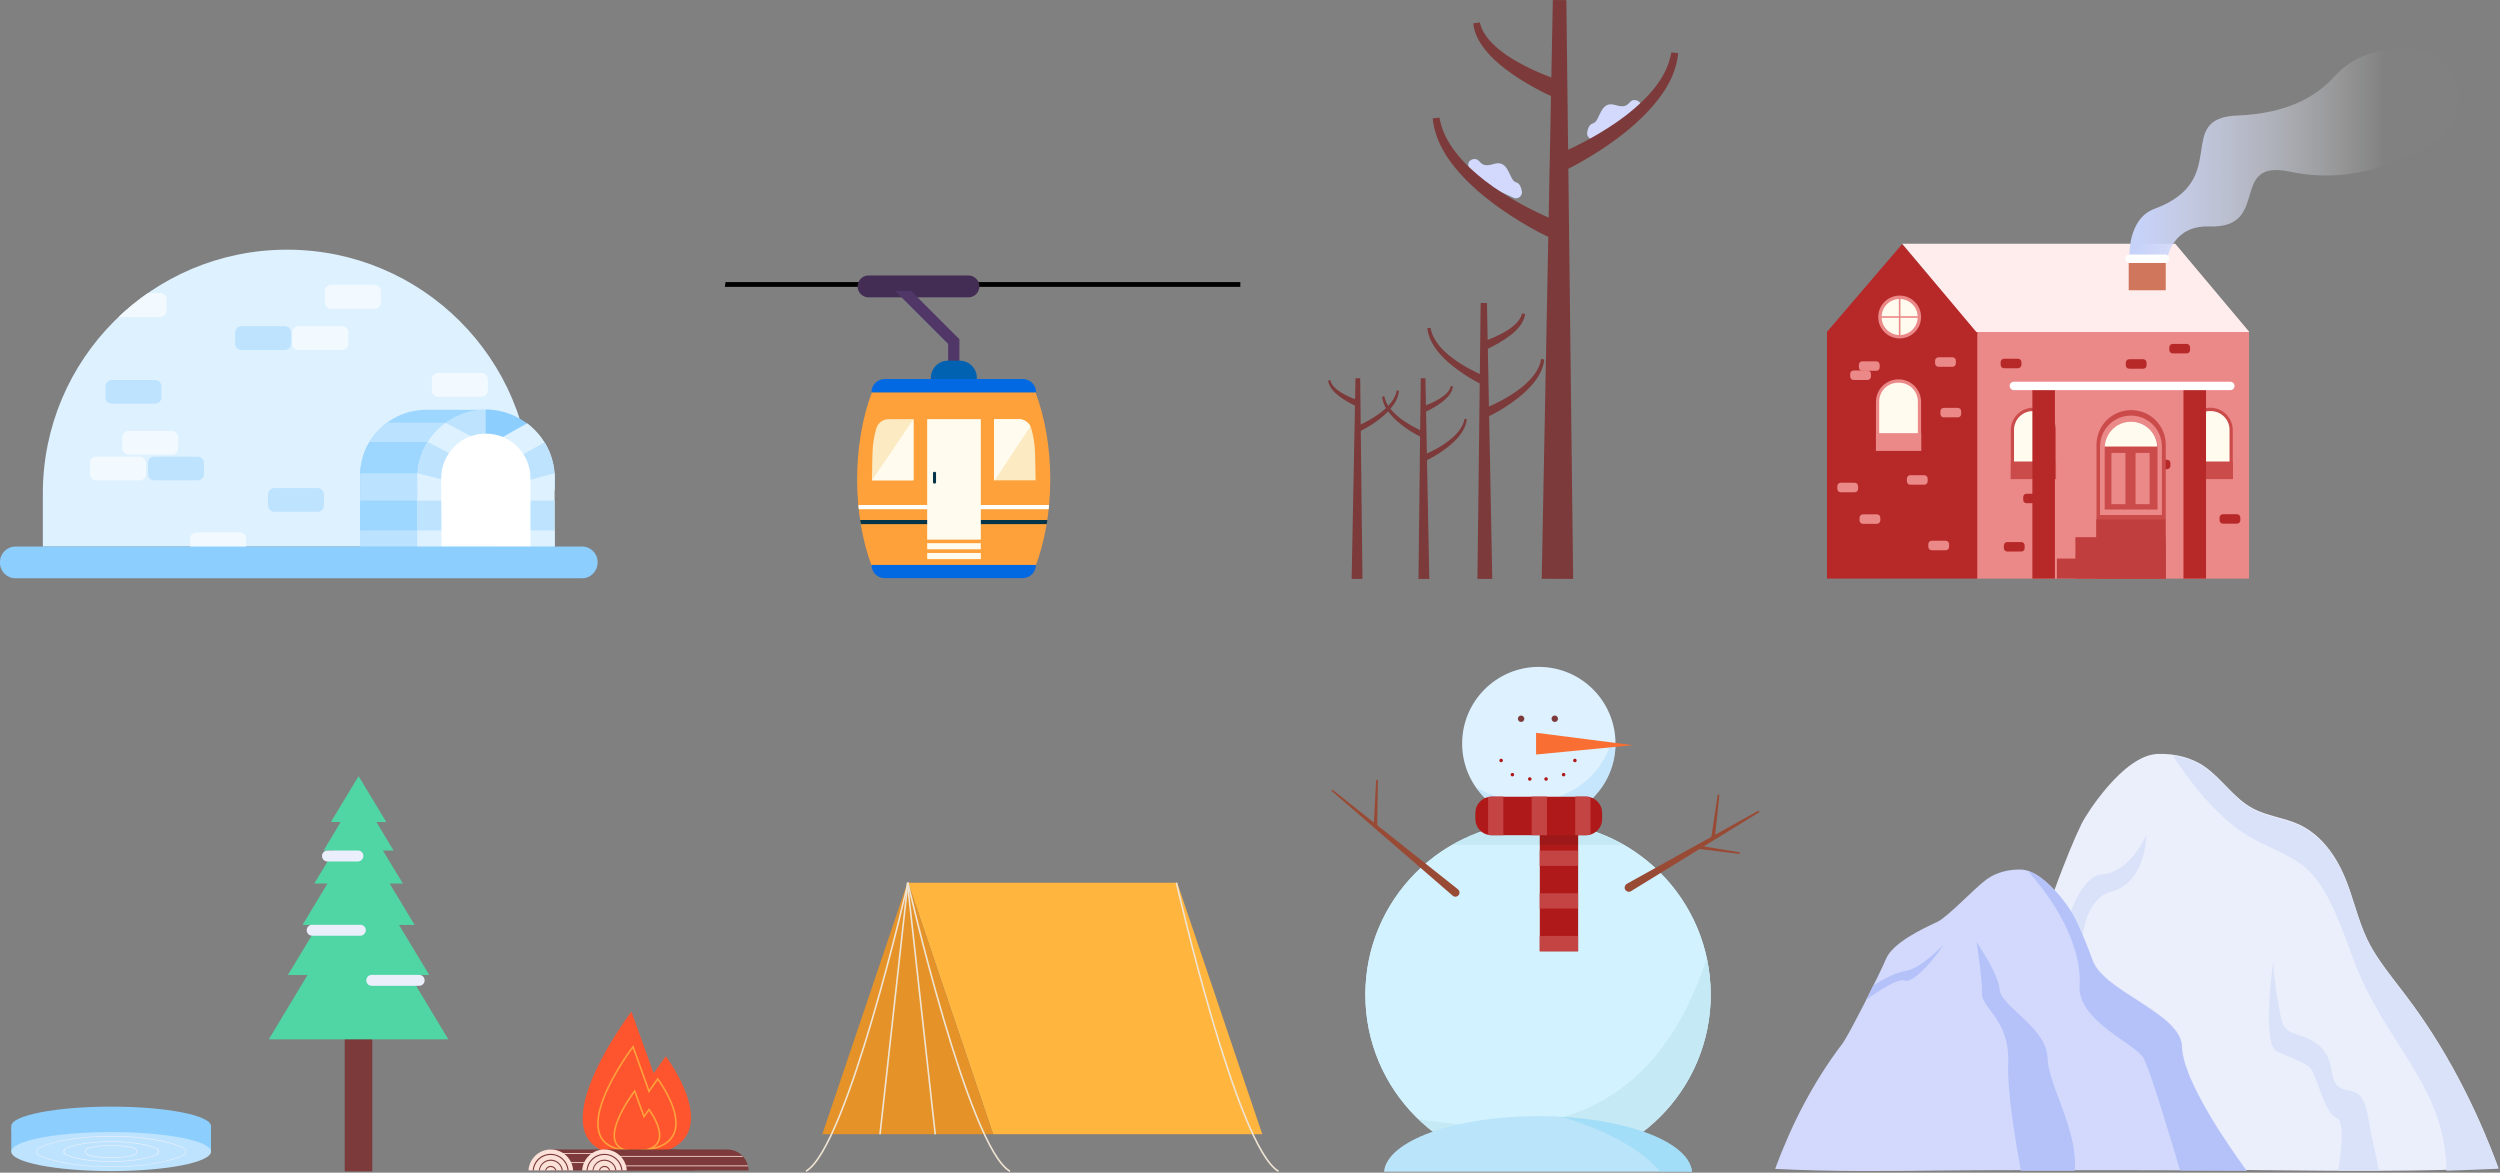 <svg width="1552" height="728" viewBox="0 0 1552 728" fill="none" xmlns="http://www.w3.org/2000/svg">
    <rect x="0" y="0" width="1552" height="728" fill="#808080" stroke="none"/>
    <path
        d="M955.3 509.2C981.589 509.2 1002.9 487.889 1002.9 461.6C1002.9 435.311 981.589 414 955.3 414C929.011 414 907.7 435.311 907.7 461.6C907.7 487.889 929.011 509.2 955.3 509.2Z"
        fill="#DEF1FF" />
    <path opacity="0.5"
        d="M1000 461.6C995.4 475 987.1 485 974.6 491.5C965.6 496.2 954.8 500 944.8 498.7C934.8 497.5 926 493.6 917 489.3C917.1 489.6 917.2 489.9 917.3 490.2C920.6 494.6 924.7 498.4 929.4 501.5C933.1 503.6 936.9 505.3 939.8 506.3C949 509.5 959.1 510 968.5 507.3C968.7 507.3 968.8 507.2 969 507.2C969.4 507.1 969.8 506.9 970.2 506.8C970.5 506.7 970.8 506.6 971.1 506.5C971.4 506.4 971.7 506.3 972 506.2C989.6 499.6 1002.2 483 1002.9 463.3C1001.6 462.6 1000.4 462 1000 461.6Z"
        fill="#ACDDFC" />
    <path
        d="M954.8 724.7C1014 724.7 1062 676.705 1062 617.5C1062 558.295 1014 510.3 954.8 510.3C895.595 510.3 847.6 558.295 847.6 617.5C847.6 676.705 895.595 724.7 954.8 724.7Z"
        fill="#D2F2FF" />
    <path
        d="M954.8 724.7C1014 724.7 1062 676.705 1062 617.5C1062 558.295 1014 510.3 954.8 510.3C895.595 510.3 847.6 558.295 847.6 617.5C847.6 676.705 895.595 724.7 954.8 724.7Z"
        fill="#D2F2FF" />
    <path opacity="0.5"
        d="M901.5 524.5H1008C1001.1 520.6 993.8 517.4 986.1 515H923.4C915.7 517.3 908.4 520.5 901.5 524.5Z"
        fill="#B9E1ED" />
    <rect x="979.71" y="508.276" width="82.3" height="23.8" transform="rotate(90 979.71 508.276)"
        fill="#AF1919" />
    <rect x="979.66" y="581.026" width="9.5" height="23.8" transform="rotate(90 979.66 581.026)"
        fill="#C44343" />
    <rect x="979.664" y="554.53" width="9.5" height="23.8" transform="rotate(90 979.664 554.53)"
        fill="#C44343" />
    <rect x="979.669" y="528.035" width="9.5" height="23.8" transform="rotate(90 979.669 528.035)"
        fill="#C44343" />
    <rect opacity="0.3" x="979.687" y="514.953" width="9.5" height="23.8"
        transform="rotate(90 979.687 514.953)" fill="#721919" />
    <path
        d="M944.3 448.2C945.404 448.2 946.3 447.305 946.3 446.2C946.3 445.095 945.404 444.2 944.3 444.2C943.195 444.2 942.3 445.095 942.3 446.2C942.3 447.305 943.195 448.2 944.3 448.2Z"
        fill="#7C3A3A" />
    <path
        d="M965.2 448.2C966.305 448.2 967.2 447.305 967.2 446.2C967.2 445.095 966.305 444.2 965.2 444.2C964.095 444.2 963.2 445.095 963.2 446.2C963.2 447.305 964.095 448.2 965.2 448.2Z"
        fill="#7C3A3A" />
    <path
        d="M931.9 473.2C932.507 473.2 933 472.708 933 472.1C933 471.492 932.507 471 931.9 471C931.292 471 930.8 471.492 930.8 472.1C930.8 472.708 931.292 473.2 931.9 473.2Z"
        fill="#AF1919" />
    <path
        d="M938.9 482C939.507 482 940 481.508 940 480.9C940 480.293 939.507 479.8 938.9 479.8C938.292 479.8 937.8 480.293 937.8 480.9C937.8 481.508 938.292 482 938.9 482Z"
        fill="#AF1919" />
    <path
        d="M949.7 484.7C950.307 484.7 950.8 484.208 950.8 483.6C950.8 482.992 950.307 482.5 949.7 482.5C949.092 482.5 948.6 482.992 948.6 483.6C948.6 484.208 949.092 484.7 949.7 484.7Z"
        fill="#AF1919" />
    <path
        d="M977.7 473.2C978.307 473.2 978.8 472.708 978.8 472.1C978.8 471.492 978.307 471 977.7 471C977.092 471 976.6 471.492 976.6 472.1C976.6 472.708 977.092 473.2 977.7 473.2Z"
        fill="#AF1919" />
    <path
        d="M970.7 482C971.307 482 971.8 481.508 971.8 480.9C971.8 480.293 971.307 479.8 970.7 479.8C970.092 479.8 969.6 480.293 969.6 480.9C969.6 481.508 970.092 482 970.7 482Z"
        fill="#AF1919" />
    <path
        d="M959.8 484.7C960.407 484.7 960.9 484.208 960.9 483.6C960.9 482.992 960.407 482.5 959.8 482.5C959.192 482.5 958.7 482.992 958.7 483.6C958.7 484.208 959.192 484.7 959.8 484.7Z"
        fill="#AF1919" />
    <path
        d="M1092 504.3L1012.6 553.2C1011.4 554 1009.8 553.6 1009 552.4C1008.2 551.2 1008.6 549.6 1009.8 548.8C1009.8 548.8 1009.9 548.8 1009.9 548.7L1091.4 503.4C1091.6 503.3 1091.9 503.4 1092.1 503.6C1092.3 503.8 1092.2 504.1 1092 504.3Z"
        fill="#994A34" />
    <path
        d="M1067.4 493.8L1064.6 519.9C1064.5 520.5 1064 520.9 1063.4 520.9C1062.8 520.8 1062.4 520.3 1062.4 519.7L1066.3 493.8C1066.3 493.5 1066.6 493.3 1066.9 493.4C1067.2 493.3 1067.4 493.5 1067.4 493.8Z"
        fill="#994A34" />
    <path
        d="M1079.6 530.1L1053.6 526.9C1053 526.8 1052.6 526.3 1052.7 525.7C1052.8 525.1 1053.3 524.7 1053.9 524.8L1079.8 529.1C1080.1 529.1 1080.3 529.4 1080.2 529.7C1080.1 530 1079.9 530.1 1079.6 530.1Z"
        fill="#994A34" />
    <path
        d="M984.5 518.5H926C920.4 518.5 915.9 514 915.9 508.4V504.7C915.9 499.1 920.4 494.6 926 494.6H984.5C990.1 494.6 994.6 499.1 994.6 504.7V508.4C994.7 513.9 990.1 518.5 984.5 518.5Z"
        fill="#AF1919" />
    <path
        d="M923.8 518.2C924.5 518.4 925.3 518.5 926 518.5H933.3V494.5H926C925.2 494.5 924.5 494.6 923.8 494.8V518.2Z"
        fill="#C44343" />
    <path
        d="M977.9 518.5H984.6C985.6 518.5 986.5 518.4 987.4 518.1V494.9C986.5 494.6 985.6 494.5 984.6 494.5H977.9V518.5Z"
        fill="#C44343" />
    <rect x="960.354" y="518.5" width="9.5" height="24" transform="rotate(-180 960.354 518.5)"
        fill="#C44343" />
    <path opacity="0.5"
        d="M1059.6 594.9C1020.8 713.3 931.5 702.5 880.5 694.8C882 696.3 883.6 697.7 885.2 699.1C885.3 699.2 885.3 699.2 885.4 699.3C886.1 699.9 886.9 700.5 887.6 701.1C887.7 701.2 887.8 701.3 887.9 701.3C888.7 701.9 889.5 702.6 890.3 703.2C892 704.5 893.7 705.7 895.5 706.9C895.6 706.9 895.6 707 895.7 707C896.5 707.5 897.3 708 898.1 708.5C898.2 708.6 898.3 708.6 898.4 708.7C899.3 709.2 900.1 709.8 901 710.3C902.8 711.4 904.7 712.4 906.6 713.3C906.7 713.3 906.8 713.4 906.9 713.4C907.7 713.8 908.6 714.2 909.5 714.6C909.6 714.7 909.7 714.7 909.9 714.8C912.8 716.1 915.7 717.3 918.7 718.4C918.8 718.4 918.9 718.5 919 718.5C919.9 718.8 920.8 719.1 921.7 719.4C921.8 719.4 922 719.5 922.1 719.5C923.1 719.8 924.1 720.1 925.1 720.4C936.1 723.1 946.5 724.6 954.9 724.6C955.9 724.6 956.8 724.6 957.8 724.6C959.6 724.6 961.4 724.5 963.2 724.3C1018.5 720.1 1062.1 673.8 1062.1 617.4C1062 609.7 1061.1 602.2 1059.6 594.9Z"
        fill="#B9E1ED" />
    <path
        d="M1050.4 727.4C1048.6 708.2 1006.5 692.9 954.8 692.9C903.1 692.9 861 708.2 859.2 727.4H1050.4Z"
        fill="#B9E4F9" />
    <path d="M953.6 468.4V454.9L1013.7 462.6L953.6 468.4Z" fill="#F96E32" />
    <path opacity="0.5"
        d="M1050.4 727.4C1048.7 710.1 1014.3 695.9 969.6 693.3C991.7 699.9 1017.4 711.4 1030.7 727.4H1050.4Z"
        fill="#8DD9F7" />
    <path
        d="M827.4 490.4L905.1 552.1C906.2 553 906.4 554.6 905.5 555.7C904.6 556.8 903 557 901.9 556.1C901.9 556.1 901.8 556.1 901.8 556L826.8 491.1C826.6 490.9 826.6 490.6 826.7 490.4C826.9 490.3 827.2 490.3 827.4 490.4Z"
        fill="#994A34" />
    <path
        d="M855.4 484.5L855 512.4C855 513 854.5 513.5 853.9 513.5C853.3 513.5 852.8 513 852.8 512.4L854.3 484.5C854.3 484.2 854.6 484 854.8 484C855.2 484 855.4 484.2 855.4 484.5Z"
        fill="#994A34" />
    <path d="M770 175.1H450.4C450.3 176.1 450.1 177.1 450 178.1H770V175.1Z" fill="black" />
    <path
        d="M601.2 184.6H539.2C535.5 184.6 532.4 181.6 532.4 177.8C532.4 174.1 535.4 171 539.2 171H601.2C604.9 171 608 174 608 177.8C608 181.6 604.9 184.6 601.2 184.6Z"
        fill="#432D54" />
    <path d="M595.6 230.8H588.6V213.5L555.8 180.7L565.6 180.6L595.6 210.6V230.8Z" fill="#503768" />
    <path
        d="M606.3 236.7H577.9V234.5C577.9 228.7 582.6 223.9 588.5 223.9H595.8C601.6 223.9 606.4 228.6 606.4 234.5V236.7H606.3Z"
        fill="#0262B2" />
    <path
        d="M642.9 351.5C648.7 335.9 652 317.4 652 297.6C652 277.8 648.7 259.3 642.9 243.7H541.2C535.4 259.3 532.1 277.8 532.1 297.6C532.1 317.4 535.4 335.9 541.2 351.5H642.9Z"
        fill="#FFA13B" />
    <path
        d="M634.9 235.3H549.2C544.7 235.3 541 239 541 243.5H643.2C643.2 239 639.5 235.3 634.9 235.3Z"
        fill="#0369E2" />
    <path
        d="M549.2 358.9H634.9C639.4 358.9 643.1 355.2 643.1 350.7H541C541 355.2 544.7 358.9 549.2 358.9Z"
        fill="#0369E2" />
    <path
        d="M533.1 316.1H651C651.1 315.3 651.2 314.4 651.3 313.5H532.9C533 314.4 533 315.2 533.1 316.1Z"
        fill="white" />
    <path
        d="M534.4 325.4H649.8C649.9 324.6 650.1 323.7 650.2 322.8H534C534.1 323.7 534.3 324.5 534.4 325.4Z"
        fill="#053449" />
    <rect x="575.6" y="260.2" width="33.3" height="74.8" fill="#FFFBEE" />
    <rect x="575.6" y="337.2" width="33.3" height="3.8" fill="#FFFBEE" />
    <rect x="575.6" y="343.3" width="33.3" height="3.8" fill="#FFFBEE" />
    <path
        d="M642.9 298.2C642.5 283.3 643.2 276.3 640.2 266C639.2 262.5 636 260.2 632.4 260.2H617.1V298.2H642.9Z"
        fill="#FCEAC3" />
    <path
        d="M541.3 298.2C541.7 283.3 541 276.3 544 266C545 262.5 548.2 260.2 551.8 260.2H567.1V298.2H541.3Z"
        fill="#FCEAC3" />
    <path d="M541.3 298.2L567.1 260.2V298.2H541.3Z" fill="#FFFBEE" />
    <path d="M632.4 260.2H617.1V298.2H617.5L639.7 264.7C638.3 262 635.5 260.2 632.4 260.2Z"
        fill="#FFFBEE" />
    <path
        d="M580.3 300.2H580C579.5 300.2 579.2 299.8 579.2 299.4V293.7C579.2 293.2 579.6 292.9 580 292.9H580.3C580.8 292.9 581.1 293.3 581.1 293.7V299.4C581.1 299.8 580.7 300.2 580.3 300.2Z"
        fill="#053449" />
    <path d="M783.6 704.1H616.5L563.8 548H730.8L783.6 704.1Z" fill="#FFB53E" />
    <path d="M730.3 548C730.3 548 768 712.7 793.7 727.1" stroke="#EFE4D3" />
    <path d="M563.8 548H563.3L510.5 704.1H616.5L563.8 548Z" fill="#E59328" />
    <path d="M563.3 548L580.6 704.2" stroke="#EFE4D3" />
    <path d="M563.6 548C563.6 548 601.3 712.7 627 727.1" stroke="#EFE4D3" />
    <path d="M563.7 548C563.7 548 526 712.7 500.3 727.1" stroke="#EFE4D3" />
    <path d="M563.6 548L546.3 704.2" stroke="#EFE4D3" />
    <path d="M431.4 726.6C431.3 719.4 425.4 713.6 418.2 713.6H341.9V726.6H431.4Z" fill="#7C3A3A" />
    <rect x="352.2" y="721.5" width="81.5" height="0.5" fill="#FCE1D9" />
    <rect x="347.9" y="715.8" width="81.5" height="0.5" fill="#FCE1D9" />
    <path
        d="M355.8 726.6C355.4 719.3 349.3 713.6 342 713.6H341.9C334.5 713.6 328.5 719.4 328.1 726.6H355.8Z"
        fill="#FCE1D9" />
    <path
        d="M331.4 726.6C331.8 721.2 336.3 717 341.9 717C347.4 717 351.9 721.3 352.3 726.6H353C352.6 720.9 347.8 716.3 341.8 716.3C335.9 716.3 331.1 720.8 330.7 726.6H331.4Z"
        fill="#7C3A3A" />
    <path
        d="M335.1 726.6C335.5 723.2 338.4 720.6 341.9 720.6C345.4 720.6 348.3 723.2 348.7 726.6H349.4C349 722.9 345.8 719.9 341.9 719.9C338.1 719.9 334.9 722.8 334.5 726.6H335.1Z"
        fill="#7C3A3A" />
    <path
        d="M339 726.6C339.4 725.4 340.5 724.5 341.9 724.5C343.2 724.5 344.4 725.4 344.7 726.6H345.4C345 725 343.6 723.8 341.9 723.8C340.2 723.8 338.8 725 338.4 726.6H339Z"
        fill="#7C3A3A" />
    <path
        d="M392 628C392 628 323.9 717.4 392 717.4C460.1 717.4 413.3 655.7 413.3 655.7L405.8 666.3L392 628Z"
        fill="#FF552E" />
    <path fill-rule="evenodd" clip-rule="evenodd"
        d="M393 649.8C393 649.8 343.9 714.3 393 714.3C442.1 714.3 408.3 669.8 408.3 669.8L402.9 677.5L393 649.8Z"
        stroke="#FFA13B" />
    <path fill-rule="evenodd" clip-rule="evenodd"
        d="M394 677.3C394 677.3 365.5 714.6 394 714.6C422.5 714.6 402.9 688.8 402.9 688.8L399.8 693.2L394 677.3Z"
        stroke="#FFA13B" />
    <path d="M464.7 726.6C464.6 719.4 458.7 713.6 451.5 713.6H375.2V726.6H464.7Z" fill="#7C3A3A" />
    <path d="M464.2 723.5H388.1V724H464.4C464.3 723.8 464.3 723.7 464.2 723.5Z" fill="#FCE1D9" />
    <path d="M383.7 718.1H461.3C461.1 717.9 460.9 717.8 460.7 717.6H383.8V718.1H383.7Z"
        fill="#FCE1D9" />
    <path
        d="M389.1 726.6C388.7 719.3 382.6 713.6 375.3 713.6H375.2C367.8 713.6 361.8 719.4 361.4 726.6H389.1Z"
        fill="#FCE1D9" />
    <path
        d="M364.8 726.6C365.2 721.2 369.7 717 375.3 717C380.8 717 385.3 721.3 385.7 726.6H386.4C386 720.9 381.2 716.3 375.2 716.3C369.3 716.3 364.5 720.8 364.1 726.6H364.8Z"
        fill="#7C3A3A" />
    <path
        d="M368.4 726.6C368.8 723.2 371.7 720.6 375.2 720.6C378.7 720.6 381.6 723.2 382 726.6H382.7C382.3 722.9 379.1 719.9 375.2 719.9C371.4 719.9 368.2 722.8 367.8 726.6H368.4Z"
        fill="#7C3A3A" />
    <path
        d="M372.4 726.6C372.8 725.4 373.9 724.5 375.3 724.5C376.6 724.5 377.8 725.4 378.1 726.6H378.8C378.4 725 377 723.8 375.3 723.8C373.6 723.8 372.2 725 371.8 726.6H372.4Z"
        fill="#7C3A3A" />
    <rect x="214" y="644.7" width="17.1" height="82.5" fill="#7C3A3A" />
    <path
        d="M278.3 645.2L254.3 605.3H266.5L247.7 574.2H257.4L241.9 548.5H250.1L237.7 528H244.3L233.7 510.3H239.8L222.7 482H222.5L205.4 510.3H211.5L200.9 528H207.5L195.1 548.5H203.3L187.8 574.2H197.5L178.7 605.3H190.9L166.9 645.2H278.3Z"
        fill="#50D6A5" />
    <path
        d="M260.2 612H230.8C228.9 612 227.4 610.5 227.4 608.6C227.4 606.7 228.9 605.2 230.8 605.2H260.2C262.1 605.2 263.6 606.7 263.6 608.6C263.6 610.5 262.1 612 260.2 612Z"
        fill="#EBEFFC" />
    <path
        d="M223.7 580.9H193.8C191.9 580.9 190.4 579.4 190.4 577.5C190.4 575.6 191.9 574.1 193.8 574.1H223.7C225.6 574.1 227.1 575.6 227.1 577.5C227 579.4 225.5 580.9 223.7 580.9Z"
        fill="#EBEFFC" />
    <path
        d="M222.1 534.8H203.3C201.4 534.8 199.9 533.3 199.9 531.4C199.9 529.5 201.4 528 203.3 528H222.2C224.1 528 225.6 529.5 225.6 531.4C225.5 533.3 224 534.8 222.1 534.8Z"
        fill="#EBEFFC" />
    <path d="M884.9 234.8H882L880.6 359.4H887.3L884.9 234.8Z" fill="#7C3A3A" />
    <path
        d="M884.3 282.2C886.9 281.1 889.6 279.8 892.1 278.4C894.7 277 897.1 275.4 899.4 273.6C901.7 271.8 903.9 269.9 905.6 267.6C907.4 265.4 908.7 262.8 909.2 260L910.6 260.2C910.3 263.3 909 266.3 907.2 268.9C905.4 271.5 903.3 273.7 901 275.7C898.7 277.7 896.2 279.5 893.7 281.2C891.1 282.9 888.5 284.4 885.7 285.7L884.3 282.2Z"
        fill="#7C3A3A" />
    <path
        d="M882.9 271.7C880.1 270.3 877.5 268.8 874.9 267.2C872.3 265.5 869.9 263.7 867.6 261.7C865.3 259.7 863.2 257.4 861.4 254.9C859.6 252.4 858.3 249.4 858 246.2L859.4 246C859.9 248.8 861.2 251.4 863 253.6C864.8 255.9 866.9 257.8 869.2 259.6C871.5 261.4 874 262.9 876.5 264.4C879 265.8 881.7 267.1 884.3 268.2L882.9 271.7Z"
        fill="#7C3A3A" />
    <path
        d="M883.6 252.1C885.3 251.6 887.1 250.8 888.8 250.1C890.5 249.3 892.2 248.5 893.7 247.5C895.3 246.5 896.8 245.4 898 244.2C899.3 242.9 900.3 241.4 900.6 239.7L902 239.9C901.8 242 900.7 243.9 899.5 245.5C898.2 247.1 896.7 248.5 895.1 249.7C893.5 250.9 891.8 252 890.1 253C888.4 254 886.7 254.9 884.8 255.7L883.6 252.1Z"
        fill="#7C3A3A" />
    <path d="M923.1 188.1H919.2L917.2 359.4H926.4L923.1 188.1Z" fill="#7C3A3A" />
    <path
        d="M922.3 253.3C925.9 251.8 929.6 250 933.1 248.1C936.6 246.1 940 244 943.2 241.6C946.4 239.2 949.3 236.5 951.8 233.4C954.3 230.3 956.1 226.8 956.7 222.9L958.7 223.1C958.3 227.4 956.5 231.5 954.1 235C951.7 238.5 948.7 241.6 945.6 244.4C942.4 247.2 939 249.7 935.5 252C932 254.3 928.4 256.4 924.5 258.3L922.3 253.3Z"
        fill="#7C3A3A" />
    <path
        d="M920.3 238.9C916.4 237 912.8 234.9 909.3 232.6C905.8 230.3 902.4 227.8 899.2 225C896 222.2 893.1 219.1 890.7 215.6C888.3 212.1 886.5 208 886.1 203.7L888.1 203.5C888.7 207.3 890.6 210.9 893 214C895.4 217.1 898.4 219.8 901.6 222.2C904.8 224.6 908.2 226.8 911.7 228.7C915.2 230.6 918.9 232.4 922.5 233.9L920.3 238.9Z"
        fill="#7C3A3A" />
    <path
        d="M921.3 211.8C923.6 211 926.1 210.1 928.4 209C930.7 207.9 933 206.8 935.2 205.4C937.4 204.1 939.4 202.6 941.2 200.8C942.9 199 944.4 197 944.8 194.6L946.8 194.9C946.5 197.8 945 200.5 943.3 202.7C941.5 204.9 939.5 206.8 937.3 208.4C935.1 210.1 932.8 211.6 930.5 212.9C928.1 214.3 925.8 215.5 923.2 216.7L921.3 211.8Z"
        fill="#7C3A3A" />
    <path d="M841.5 234.8H844.4L845.8 359.4H839.1L841.5 234.8Z" fill="#7C3A3A" />
    <path
        d="M843.6 268.1C846.4 266.7 849 265.2 851.6 263.6C854.2 261.9 856.6 260.1 858.9 258.1C861.2 256.1 863.3 253.8 865.1 251.3C866.9 248.8 868.2 245.8 868.5 242.6L867.1 242.4C866.6 245.2 865.3 247.8 863.5 250C861.7 252.3 859.6 254.2 857.3 256C855 257.8 852.5 259.3 850 260.8C847.5 262.2 844.8 263.5 842.2 264.6L843.6 268.1Z"
        fill="#7C3A3A" />
    <path
        d="M842.9 248.4C841.2 247.9 839.4 247.1 837.7 246.4C836 245.6 834.3 244.8 832.8 243.8C831.2 242.8 829.7 241.7 828.5 240.5C827.2 239.2 826.2 237.7 825.9 236L824.5 236.2C824.7 238.3 825.8 240.2 827 241.8C828.3 243.4 829.8 244.8 831.4 246C833 247.2 834.7 248.3 836.4 249.3C838.1 250.3 839.8 251.2 841.7 252L842.9 248.4Z"
        fill="#7C3A3A" />
    <path d="M964 0L972.4 0.1L976.6 359.4L957.1 359.3L964 0Z" fill="#7C3A3A" />
    <path
        d="M990.4 86.2C987.7 87.4 984.8 85 985.3 82.1C985.8 79.6 986.8 77.1 988.9 76.6C993.5 75.5 993 62.1 1002.8 65.2C1012.7 68.3 1010.2 60.9 1015.9 62.3C1020 63.4 1024.5 71.3 990.4 86.2Z"
        fill="#D2D9FC" />
    <path
        d="M939.7 122.8C942.4 124 945.3 121.6 944.8 118.7C944.3 116.2 943.3 113.7 941.2 113.2C936.6 112.1 937.1 98.7 927.3 101.8C917.4 104.9 919.9 97.5 914.2 98.9C910.2 100 905.7 107.8 939.7 122.8Z"
        fill="#D2D9FC" />
    <path
        d="M965.7 136.9C958.1 133.8 950.4 130.1 943.1 126C935.7 121.9 928.6 117.4 922 112.3C915.4 107.2 909.1 101.5 904 95C898.9 88.5 895 81.1 893.6 73L889.4 73.5C890.3 82.6 894.1 91.1 899.1 98.5C904.2 105.9 910.4 112.3 917 118.2C923.7 124 930.8 129.3 938.1 134C945.5 138.8 953 143.2 961.2 147.1L965.7 136.9Z"
        fill="#7C3A3A" />
    <path
        d="M970 106.6C978.2 102.6 985.6 98.3 993.1 93.5C1000.5 88.7 1007.6 83.5 1014.2 77.7C1020.8 71.8 1027 65.4 1032.1 58C1037.2 50.7 1041 42.1 1041.8 33L1037.6 32.5C1036.2 40.6 1032.4 48 1027.2 54.5C1022.1 61 1015.9 66.6 1009.2 71.8C1002.5 76.9 995.4 81.4 988.1 85.5C980.8 89.6 973.1 93.4 965.5 96.4L970 106.6Z"
        fill="#7C3A3A" />
    <path
        d="M968 49.8C963.1 48.2 957.9 46.2 953.1 44C948.2 41.8 943.4 39.3 938.8 36.5C934.2 33.7 929.9 30.5 926.3 26.8C922.7 23.1 919.7 18.8 918.7 13.9L914.6 14.5C915.2 20.7 918.3 26.2 921.9 30.8C925.6 35.4 929.9 39.3 934.5 42.8C939.1 46.3 943.9 49.5 948.8 52.3C953.8 55.2 958.7 57.8 964.2 60.2L968 49.8Z"
        fill="#7C3A3A" />
    <rect x="1227.1" y="206" width="169.1" height="153.2" fill="#EB8888" />
    <path
        d="M1345.3 291.3H1336.6C1335.5 291.3 1334.5 290.4 1334.5 289.2V287.5C1334.5 286.4 1335.4 285.4 1336.6 285.4H1345.3C1346.4 285.4 1347.4 286.3 1347.4 287.5V289.2C1347.4 290.4 1346.4 291.3 1345.3 291.3Z"
        fill="#B72929" />
    <path d="M1181.1 151.8H1180.6L1134.2 206V359.2H1227.5V206L1181.1 151.8Z" fill="#B72929" />
    <path d="M1396.4 206.1H1226.9L1180.9 151.3H1350.4L1396.4 206.1Z" fill="#FFEDED" />
    <path
        d="M1276.4 297.4H1248.3V267.1C1248.3 259.3 1254.6 253.1 1262.3 253.1C1270.1 253.1 1276.3 259.4 1276.3 267.1V297.4H1276.4Z"
        fill="#CB4B4B" />
    <path
        d="M1274.3 293.5H1250.3V266.9C1250.3 260.4 1255.5 255.2 1262 255.2H1262.6C1269.1 255.2 1274.3 260.4 1274.3 266.9V293.5Z"
        fill="#FFFBEE" />
    <rect x="1248.3" y="286.5" width="28.1" height="10.9" fill="#CB4B4B" />
    <path
        d="M1192.7 279.8H1164.6V249.5C1164.6 241.7 1170.9 235.5 1178.6 235.5C1186.4 235.5 1192.6 241.8 1192.6 249.5V279.8H1192.7Z"
        fill="#EB8888" />
    <path
        d="M1190.6 275.9H1166.6V249.3C1166.6 242.8 1171.8 237.6 1178.3 237.6H1178.9C1185.4 237.6 1190.6 242.8 1190.6 249.3V275.9Z"
        fill="#FFFBEE" />
    <path
        d="M1386.2 297.4H1358.1V267.1C1358.1 259.3 1364.4 253.1 1372.1 253.1C1379.9 253.1 1386.1 259.4 1386.1 267.1V297.4H1386.2Z"
        fill="#CB4B4B" />
    <path
        d="M1384.1 293.5H1360.1V266.9C1360.1 260.4 1365.3 255.2 1371.8 255.2H1372.4C1378.9 255.2 1384.1 260.4 1384.1 266.9V293.5Z"
        fill="#FFFBEE" />
    <rect x="1358.1" y="286.5" width="28.1" height="10.9" fill="#CB4B4B" />
    <path
        d="M1301.4 322.7H1344.5V276.1C1344.5 264.2 1334.9 254.6 1323 254.6C1311.1 254.6 1301.5 264.2 1301.5 276.1V322.7H1301.4Z"
        fill="#CB4B4B" />
    <path
        d="M1303.7 319.7H1342.1V277.2C1342.1 266.6 1333.5 258 1322.9 258C1312.3 258 1303.7 266.6 1303.7 277.2V319.7Z"
        fill="#EB8888" />
    <path
        d="M1306.6 316.3H1339.4V278.1C1339.4 269.1 1332.1 261.8 1323.1 261.8H1322.9C1313.9 261.8 1306.6 269.1 1306.6 278.1V316.3Z"
        fill="#CB4B4B" />
    <rect x="1334.47" y="312.986" width="8.7" height="31.8" transform="rotate(-180 1334.47 312.986)"
        fill="#EB8888" />
    <rect x="1319.48" y="312.986" width="8.7" height="31.8" transform="rotate(-180 1319.48 312.986)"
        fill="#EB8888" />
    <rect x="1355.5" y="239.7" width="14" height="119.5" fill="#B72929" />
    <rect x="1344.43" y="359.164" width="67.5" height="12.4"
        transform="rotate(-180 1344.43 359.164)" fill="#C13E3E" />
    <rect x="1344.5" y="359.175" width="56.1" height="25.7" transform="rotate(-180 1344.5 359.175)"
        fill="#C13E3E" />
    <rect x="1344.51" y="359.155" width="43.2" height="36.8"
        transform="rotate(-180 1344.51 359.155)" fill="#C13E3E" />
    <path
        d="M1306.6 277.2C1307.1 268.6 1314.1 261.8 1322.8 261.8H1323C1331.7 261.8 1338.8 268.6 1339.2 277.2H1306.6Z"
        fill="#FFFBEE" />
    <path
        d="M1179.3 210.1C1186.65 210.1 1192.6 204.145 1192.6 196.8C1192.6 189.455 1186.65 183.5 1179.3 183.5C1171.95 183.5 1166 189.455 1166 196.8C1166 204.145 1171.95 210.1 1179.3 210.1Z"
        fill="#EB8888" />
    <path
        d="M1179.3 208C1185.49 208 1190.5 202.986 1190.5 196.8C1190.5 190.614 1185.49 185.6 1179.3 185.6C1173.11 185.6 1168.1 190.614 1168.1 196.8C1168.1 202.986 1173.11 208 1179.3 208Z"
        fill="#FFFBEE" />
    <path
        d="M1164.8 230.2H1156.1C1155 230.2 1154 229.3 1154 228.1V226.4C1154 225.3 1154.9 224.3 1156.1 224.3H1164.8C1165.9 224.3 1166.9 225.2 1166.9 226.4V228.1C1166.9 229.3 1166 230.2 1164.8 230.2Z"
        fill="#EB8888" />
    <path
        d="M1159.4 235.9H1150.7C1149.6 235.9 1148.6 235 1148.6 233.8V232.1C1148.6 231 1149.5 230 1150.7 230H1159.4C1160.5 230 1161.5 230.9 1161.5 232.1V233.8C1161.4 235 1160.5 235.9 1159.4 235.9Z"
        fill="#EB8888" />
    <path
        d="M1215.4 259.1H1206.7C1205.6 259.1 1204.6 258.2 1204.6 257V255.3C1204.6 254.2 1205.5 253.2 1206.7 253.2H1215.4C1216.5 253.2 1217.5 254.1 1217.5 255.3V257C1217.5 258.2 1216.6 259.1 1215.4 259.1Z"
        fill="#EB8888" />
    <path
        d="M1207.9 341.6H1199.2C1198.1 341.6 1197.1 340.7 1197.1 339.5V337.8C1197.1 336.7 1198 335.7 1199.2 335.7H1207.9C1209 335.7 1210 336.6 1210 337.8V339.5C1210 340.7 1209 341.6 1207.9 341.6Z"
        fill="#EB8888" />
    <path
        d="M1165.2 325.2H1156.5C1155.4 325.2 1154.4 324.3 1154.4 323.1V321.4C1154.4 320.3 1155.3 319.3 1156.5 319.3H1165.2C1166.3 319.3 1167.3 320.2 1167.3 321.4V323.1C1167.2 324.3 1166.3 325.2 1165.2 325.2Z"
        fill="#EB8888" />
    <path
        d="M1266.8 312.4H1258.1C1257 312.4 1256 311.5 1256 310.3V308.6C1256 307.5 1256.9 306.5 1258.1 306.5H1266.8C1267.9 306.5 1268.9 307.4 1268.9 308.6V310.3C1268.9 311.5 1267.9 312.4 1266.8 312.4Z"
        fill="#B72929" />
    <path
        d="M1254.8 342.4H1246.1C1245 342.4 1244 341.5 1244 340.3V338.6C1244 337.5 1244.9 336.5 1246.1 336.5H1254.8C1255.9 336.5 1256.9 337.4 1256.9 338.6V340.3C1256.9 341.5 1256 342.4 1254.8 342.4Z"
        fill="#B72929" />
    <path
        d="M1330.5 228.9H1321.8C1320.7 228.9 1319.7 228 1319.7 226.8V225.1C1319.7 224 1320.6 223 1321.8 223H1330.5C1331.6 223 1332.6 223.9 1332.6 225.1V226.8C1332.6 228 1331.7 228.9 1330.5 228.9Z"
        fill="#B72929" />
    <path
        d="M1388.7 325.1H1380C1378.9 325.1 1377.9 324.2 1377.9 323V321.3C1377.9 320.2 1378.8 319.2 1380 319.2H1388.7C1389.8 319.2 1390.8 320.1 1390.8 321.3V323C1390.8 324.2 1389.8 325.1 1388.7 325.1Z"
        fill="#B72929" />
    <path
        d="M1357.5 219.4H1348.8C1347.7 219.4 1346.7 218.5 1346.7 217.3V215.6C1346.7 214.5 1347.6 213.5 1348.8 213.5H1357.5C1358.6 213.5 1359.6 214.4 1359.6 215.6V217.3C1359.6 218.5 1358.7 219.4 1357.5 219.4Z"
        fill="#B72929" />
    <rect x="1321.5" y="163.2" width="23" height="17" fill="#CF765D" />
    <path
        d="M1322 159.7C1322 159.7 1320.5 135.9 1337.6 129.6C1385.7 111.8 1349 73.3 1389 71.7C1420.1 70.5 1438 59.7 1448.5 48.2C1461 34.4 1475.8 30 1494.4 30C1526.3 30 1538 71.9 1510.8 88.5C1486.1 103.6 1455.5 113.8 1421.8 106.6C1382.9 98.3 1410.4 141.9 1371.5 140.6C1349 139.8 1345.6 159.8 1345.6 159.8H1322V159.7Z"
        fill="url(#paint0_linear)" />
    <rect x="1178.8" y="184.9" width="1" height="24" fill="#EB8888" />
    <rect x="1166.9" y="196.3" width="25" height="1" fill="#EB8888" />
    <path
        d="M1194.6 300.9H1185.9C1184.8 300.9 1183.8 300 1183.8 298.8V297.1C1183.8 296 1184.7 295 1185.9 295H1194.6C1195.7 295 1196.7 295.9 1196.7 297.1V298.8C1196.7 300 1195.8 300.9 1194.6 300.9Z"
        fill="#EB8888" />
    <path
        d="M1151.4 305.6H1142.7C1141.6 305.6 1140.6 304.7 1140.6 303.5V301.8C1140.6 300.7 1141.5 299.7 1142.7 299.7H1151.4C1152.5 299.7 1153.5 300.6 1153.5 301.8V303.5C1153.5 304.7 1152.6 305.6 1151.4 305.6Z"
        fill="#EB8888" />
    <path
        d="M1212.1 227.7H1203.4C1202.3 227.7 1201.3 226.8 1201.3 225.6V223.9C1201.3 222.8 1202.2 221.8 1203.4 221.8H1212.1C1213.2 221.8 1214.2 222.7 1214.2 223.9V225.6C1214.2 226.8 1213.3 227.7 1212.1 227.7Z"
        fill="#EB8888" />
    <path
        d="M1252.8 228.6H1244.1C1243 228.6 1242 227.7 1242 226.5V224.8C1242 223.7 1242.9 222.7 1244.1 222.7H1252.8C1253.9 222.7 1254.9 223.6 1254.9 224.8V226.5C1254.8 227.7 1253.9 228.6 1252.8 228.6Z"
        fill="#B72929" />
    <path
        d="M1321.9 163.2H1344C1345.5 163.2 1346.6 162 1346.6 160.6C1346.6 159.1 1345.4 158 1344 158H1321.9C1320.4 158 1319.3 159.2 1319.3 160.6C1319.3 162 1320.5 163.2 1321.9 163.2Z"
        fill="white" />
    <rect x="1164.6" y="268.9" width="28.1" height="10.9" fill="#EB8888" />
    <rect x="1261.7" y="239.7" width="14" height="119.5" fill="#B72929" />
    <path
        d="M1250.2 242.2H1384.6C1386.1 242.2 1387.2 241 1387.2 239.6C1387.2 238.1 1386 237 1384.6 237H1250.2C1248.7 237 1247.6 238.2 1247.6 239.6C1247.6 241 1248.7 242.2 1250.2 242.2Z"
        fill="white" />
    <path
        d="M1477.2 596.041C1474.3 591.841 1471.7 587.441 1469.5 582.841C1463.7 570.641 1461 557.241 1455.8 544.741C1450.1 531.041 1440.8 518.041 1427.3 511.841C1418 507.541 1407.4 506.641 1398.4 501.741C1386.9 495.541 1379.6 483.641 1369 476.141C1360.5 470.141 1349.8 467.641 1339.4 468.041C1318.2 468.841 1295.2 505.441 1292.4 511.041C1286.9 522.441 1282.3 534.241 1277.8 546.041C1267.7 572.941 1258.4 600.041 1250 627.541C1245.9 640.841 1242 654.341 1241 668.241C1240.4 676.541 1240.8 684.841 1241.2 693.041C1241.7 703.541 1242.2 714.141 1242.7 724.641C1296.8 725.241 1351 725.841 1405.1 726.441C1453.7 726.941 1502.4 727.441 1551 725.041C1536.9 686.641 1517.9 649.841 1493.1 617.341C1487.8 610.241 1482.1 603.341 1477.2 596.041Z"
        fill="#EBEFFC" />
    <path
        d="M1476.9 726.841C1475.3 718.341 1471.9 704.041 1470.8 697.441C1469.7 690.541 1468.3 682.741 1464.1 679.341C1459.6 675.641 1453.1 678.041 1449.7 672.241C1447.8 668.941 1447.6 664.241 1446.5 660.141C1443.3 648.241 1433.6 644.641 1425.2 641.941C1422.5 641.041 1419.6 639.941 1417.8 636.841C1416.7 634.841 1416.1 632.241 1415.6 629.741C1413.5 619.241 1412 608.541 1411.1 597.641C1411.1 597.641 1404.8 641.941 1411.9 651.441C1413.8 653.941 1431.7 659.241 1434.6 663.341C1438.6 668.741 1443.3 691.541 1450.4 693.841C1456.4 695.841 1452.8 719.541 1451.5 726.741C1460 726.841 1468.4 726.841 1476.9 726.841Z"
        fill="#D9E2F9" />
    <path
        d="M1283.6 571.241C1283.6 571.241 1291.8 543.741 1304.8 542.841C1322.6 541.641 1332.5 518.241 1332.5 518.241C1332.5 518.241 1332.3 547.641 1311.1 553.341C1289.9 559.041 1292.1 595.241 1292.1 595.241L1283.6 571.241Z"
        fill="#D9E2F9" />
    <path
        d="M1493.2 617.941C1487.8 610.841 1482.2 603.941 1477.2 596.641C1474.3 592.441 1471.7 588.041 1469.5 583.441C1463.7 571.241 1461 557.841 1455.8 545.341C1450.1 531.641 1440.8 518.641 1427.3 512.441C1418 508.141 1407.4 507.241 1398.4 502.341C1386.9 496.141 1379.6 484.241 1369 476.741C1363.1 472.541 1356.1 470.041 1348.9 469.041C1357.2 481.941 1377.1 509.741 1399.9 521.341C1430 536.741 1439.1 533.841 1459.6 591.841C1479.4 647.941 1517.9 672.141 1518.8 726.741C1529.6 726.441 1540.3 726.041 1551.1 725.541C1536.9 687.241 1518 650.441 1493.2 617.941Z"
        fill="#D9E2F9" />
    <path
        d="M1170.8 595.341C1174.9 585.441 1192.9 576.841 1202.6 572.341C1209.3 569.241 1225.8 551.241 1233.5 545.741C1239.7 541.341 1247.3 539.641 1254.8 539.841C1270.1 540.441 1286.7 566.841 1288.7 570.941C1292.6 579.141 1296 587.741 1299.2 596.241C1306.5 615.641 1354.2 628.941 1354.7 649.741C1355.3 674.441 1394.8 726.641 1394.8 726.641C1394.8 726.641 1246.4 726.141 1207.3 726.641C1172.2 727.041 1137 727.441 1102 725.641C1112.2 697.941 1125.9 671.341 1143.8 647.841C1147.7 642.641 1167.1 604.341 1170.8 595.341Z"
        fill="#D2D9FC" />
    <path
        d="M1288 726.841C1290 700.741 1271.6 674.141 1271.1 656.641C1270.6 637.941 1242.3 624.941 1241.4 614.441C1240.4 603.841 1227 584.741 1227 584.741C1227 584.741 1230.8 608.241 1230.4 616.841C1229.9 625.441 1247.7 633.141 1246.7 659.541C1246 678.341 1251.5 710.041 1254.6 726.841C1265.2 726.841 1276.5 726.841 1288 726.841Z"
        fill="#B4C2F9" />
    <path
        d="M1299.2 596.541C1298.4 594.441 1297.6 592.241 1296.8 590.141C1296.3 588.941 1295.9 587.741 1295.4 586.541C1295.3 586.341 1295.2 586.141 1295.2 585.941C1294.8 584.941 1294.4 583.841 1293.9 582.841C1293.8 582.741 1293.8 582.541 1293.7 582.441C1293.2 581.341 1292.8 580.241 1292.3 579.141C1292.3 579.041 1292.2 578.941 1292.2 578.941C1291.7 577.741 1291.2 576.541 1290.6 575.341C1290 573.941 1289.4 572.641 1288.7 571.241C1288.6 571.141 1288.6 570.941 1288.5 570.841C1288.5 570.841 1288.4 570.741 1288.4 570.641C1288.3 570.541 1288.3 570.441 1288.2 570.241C1288.2 570.141 1288.1 570.041 1288.1 569.941C1288 569.841 1288 569.741 1287.9 569.541C1287.8 569.441 1287.8 569.341 1287.7 569.241C1287.6 569.141 1287.5 568.941 1287.5 568.841C1287.4 568.741 1287.3 568.541 1287.3 568.441C1287.2 568.341 1287.1 568.141 1287.1 568.041C1287 567.841 1286.9 567.741 1286.8 567.541C1286.7 567.441 1286.6 567.241 1286.5 567.141C1286.4 566.941 1286.3 566.741 1286.1 566.541C1286 566.441 1285.9 566.241 1285.9 566.141C1285.8 565.941 1285.6 565.741 1285.5 565.441C1285.4 565.341 1285.4 565.241 1285.3 565.141C1285.1 564.841 1285 564.641 1284.8 564.341C1284.8 564.241 1284.7 564.241 1284.7 564.141C1283.3 562.041 1281.6 559.741 1279.7 557.341C1279.4 556.941 1279.1 556.541 1278.7 556.141L1278.6 556.041C1278.3 555.641 1278 555.241 1277.6 554.941L1277.5 554.841C1277.2 554.441 1276.8 554.041 1276.5 553.741C1276.5 553.741 1276.5 553.641 1276.4 553.641C1276 553.241 1275.7 552.841 1275.3 552.441C1272.3 549.241 1269 546.241 1265.6 543.941C1265.6 543.941 1265.5 543.941 1265.5 543.841C1265.1 543.541 1264.7 543.341 1264.3 543.141L1264.2 543.041C1263.8 542.841 1263.4 542.641 1263 542.441C1262.9 542.441 1262.9 542.341 1262.8 542.341C1262.4 542.141 1262 541.941 1261.6 541.741C1261.5 541.741 1261.5 541.641 1261.4 541.641C1261 541.441 1260.6 541.341 1260.2 541.141H1260.1C1259.7 540.941 1259.3 540.841 1258.9 540.741C1285.6 570.641 1292.1 596.941 1291 611.441C1289.4 633.941 1325.6 647.641 1330.8 657.041C1334.9 664.541 1348.1 708.541 1353.4 726.641C1377.6 726.741 1394.8 726.741 1394.8 726.741C1394.8 726.741 1394.8 726.641 1394.7 726.641C1394.7 726.641 1394.7 726.641 1394.6 726.541C1394.6 726.441 1394.5 726.441 1394.4 726.341C1394.3 726.241 1394.3 726.241 1394.2 726.141C1394.2 726.041 1394.1 726.041 1394.1 725.941C1394 725.841 1393.9 725.741 1393.8 725.541L1393.7 725.441C1393.6 725.241 1393.5 725.141 1393.3 724.941C1393.2 724.841 1393.2 724.741 1393.1 724.641C1392.9 724.441 1392.8 724.241 1392.6 723.941L1392.5 723.841C1392.3 723.641 1392.1 723.341 1391.9 723.041C1391.8 722.941 1391.8 722.841 1391.7 722.741C1391.5 722.441 1391.2 722.141 1391 721.741C1390.8 721.441 1390.5 721.041 1390.2 720.641C1390.1 720.541 1390.1 720.441 1390 720.341C1389.4 719.541 1388.9 718.741 1388.2 717.841C1388.1 717.741 1388 717.641 1388 717.441C1387.4 716.541 1386.7 715.541 1386 714.541C1385.9 714.441 1385.8 714.241 1385.7 714.141C1385.4 713.641 1385 713.141 1384.7 712.641C1384.7 712.641 1384.7 712.541 1384.6 712.541C1384.3 712.041 1383.9 711.541 1383.5 710.941C1383.4 710.741 1383.3 710.641 1383.2 710.441C1382.8 709.941 1382.5 709.341 1382.1 708.741C1380.9 707.041 1379.8 705.141 1378.5 703.341C1374.8 697.641 1371 691.341 1367.5 684.941C1366.5 683.141 1365.6 681.441 1364.7 679.641C1364.6 679.441 1364.5 679.241 1364.4 679.141C1362.9 676.341 1361.6 673.441 1360.4 670.741C1360.2 670.241 1360 669.741 1359.7 669.241C1359.4 668.441 1359 667.641 1358.7 666.841C1358.7 666.741 1358.6 666.641 1358.6 666.441C1358.3 665.641 1358 664.941 1357.7 664.141C1357.7 664.041 1357.6 663.841 1357.6 663.741C1357.3 662.941 1357.1 662.241 1356.8 661.541C1356.8 661.441 1356.7 661.341 1356.7 661.241C1356.2 659.741 1355.8 658.241 1355.5 656.741C1355.5 656.641 1355.5 656.541 1355.4 656.441C1355.2 655.741 1355.1 655.041 1355 654.441C1355 654.341 1355 654.241 1354.9 654.041C1354.8 653.341 1354.7 652.741 1354.6 652.141C1354.6 652.041 1354.6 651.941 1354.6 651.841C1354.5 651.141 1354.5 650.541 1354.5 649.941C1354.3 629.341 1306.5 615.941 1299.2 596.541Z"
        fill="#B4C2F9" />
    <path
        d="M1182.7 602.841C1176.5 603.741 1168.3 608.341 1163 611.741C1161.6 614.641 1160.1 617.541 1158.6 620.641C1166.8 614.741 1178.6 607.041 1182.4 608.741C1188.5 611.341 1205.5 589.241 1206 586.941C1206 586.841 1192.6 601.341 1182.7 602.841Z"
        fill="#B4C2F9" />
    <path
        d="M178.2 155C94.4 155 26.6 222.8 26.6 306.3V339.3H329.9V306.3C329.8 222.8 262 155 178.2 155Z"
        fill="#DEF1FF" />
    <path
        d="M272 246.3H298.9C301.1 246.3 302.8 244.5 302.8 242.4V235.5C302.8 233.3 301 231.6 298.9 231.6H272C269.8 231.6 268.1 233.4 268.1 235.5V242.4C268 244.5 269.8 246.3 272 246.3Z"
        fill="#F3FAFF" />
    <path
        d="M251.9 272H278.8C281 272 282.7 270.2 282.7 268.1V261.2C282.7 259 280.9 257.3 278.8 257.3H251.9C249.7 257.3 248 259.1 248 261.2V268.1C247.8 270.2 249.7 272 251.9 272Z"
        fill="#C6C6C6" />
    <path
        d="M205.6 191.6H232.5C234.7 191.6 236.4 189.8 236.4 187.7V180.7C236.4 178.5 234.6 176.8 232.5 176.8H205.6C203.4 176.8 201.7 178.6 201.7 180.7V187.6C201.7 189.8 203.4 191.6 205.6 191.6Z"
        fill="#F3FAFF" />
    <path
        d="M227.9 301.7H254.8C257 301.7 258.7 299.9 258.7 297.8V290.9C258.7 288.7 256.9 287 254.8 287H227.9C225.7 287 224 288.8 224 290.9V297.8C224 299.8 225.8 301.7 227.9 301.7Z"
        fill="#C6C6C6" />
    <path
        d="M303.4 339.4H223.5V295.5C223.5 272.7 242 254.4 264.7 254.4H299.9C301.8 254.4 303.3 255.9 303.3 257.8L303.4 339.4Z"
        fill="#9DD6FF" />
    <path d="M240.2 262.4H294.4V290.9H223.8C225 279.3 231.2 269.1 240.2 262.4Z" fill="#BBE2FF" />
    <path d="M298.3 274.5V303H223.6V295.4C223.6 287.8 225.7 280.6 229.3 274.4L298.3 274.5Z"
        fill="#9DD6FF" />
    <path d="M298.3 322.3H223.6V295.4C223.6 294.8 223.6 294.4 223.6 293.8H298.3V322.3Z"
        fill="#BBE2FF" />
    <path d="M298.2 310.8H223.5V330.3H298.2V310.8Z" fill="#9DD6FF" />
    <path d="M302.4 329.3H223.5V339.4H302.4V329.3Z" fill="#BBE2FF" />
    <path d="M301.7 254.2V303.4H259.1V296.7C259.1 273.4 278.2 254.3 301.7 254.2Z" fill="#BDE3FE" />
    <path d="M301.5 254.2V303.4H344.1V296.7C344 273.4 325 254.3 301.5 254.2Z" fill="#8CCFFF" />
    <path
        d="M327.3 262.8C337.6 270.6 344.3 282.9 344.3 296.8V298.9H259.1V296.8C259.1 282.7 266 270.2 276.6 262.5L303.1 276.3L327.3 262.8Z"
        fill="#DEF1FF" />
    <path
        d="M338.1 274.6C342.1 281.1 344.4 288.7 344.4 296.8V304.3H259.2V296.8C259.2 288.6 261.5 280.9 265.6 274.4L303.2 294L338.1 274.6Z"
        fill="#BDE3FE" />
    <path
        d="M259.2 293.8L303.2 304.8L344.2 293.8C344.3 294.8 344.3 295.8 344.3 296.8V339.4H259.1V296.8C259.1 295.8 259.2 294.8 259.2 293.8Z"
        fill="#DEF1FF" />
    <path d="M344.3 310.8H259.1V339.3H344.3V310.8Z" fill="#BDE3FE" />
    <path d="M344.3 329.3H259.1V339.4H344.3V329.3Z" fill="#DEF1FF" />
    <path
        d="M274.1 339.4H329.3V296.8C329.3 281.6 316.9 269.2 301.6 269.2C286.3 269.2 273.9 281.6 273.9 296.8L274.1 339.4Z"
        fill="white" />
    <path
        d="M170.3 317.7H197.2C199.4 317.7 201.1 315.9 201.1 313.8V306.9C201.1 304.7 199.3 303 197.2 303H170.3C168.1 303 166.4 304.8 166.4 306.9V313.8C166.4 315.8 168.1 317.7 170.3 317.7Z"
        fill="#BDE3FE" />
    <path
        d="M149.9 217.3H176.8C179 217.3 180.7 215.5 180.7 213.4V206.4C180.7 204.2 178.9 202.5 176.8 202.5H149.9C147.7 202.5 146 204.3 146 206.4V213.3C145.9 215.6 147.7 217.3 149.9 217.3Z"
        fill="#BDE3FE" />
    <path
        d="M185.4 217.3H212.3C214.5 217.3 216.2 215.5 216.2 213.4V206.4C216.2 204.2 214.4 202.5 212.3 202.5H185.4C183.2 202.5 181.5 204.3 181.5 206.4V213.3C181.4 215.6 183.2 217.3 185.4 217.3Z"
        fill="#F3FAFF" />
    <path
        d="M55.9 287.4V294.3C55.9 296.5 57.7 298.2 59.8 298.2H86.7C88.9 298.2 90.6 296.4 90.6 294.3V287.4C90.6 285.2 88.8 283.5 86.7 283.5H59.8C57.6 283.5 55.9 285.2 55.9 287.4Z"
        fill="#F3FAFF" />
    <path
        d="M91.9 287.4V294.3C91.9 296.5 93.7 298.2 95.8 298.2H122.7C124.9 298.2 126.6 296.4 126.6 294.3V287.4C126.6 285.2 124.8 283.5 122.7 283.5H95.8C93.6 283.5 91.9 285.2 91.9 287.4Z"
        fill="#BDE3FE" />
    <path
        d="M75.9 271.4V278.3C75.9 280.5 77.7 282.2 79.8 282.2H106.7C108.9 282.2 110.6 280.4 110.6 278.3V271.4C110.6 269.2 108.8 267.5 106.7 267.5H79.9C77.7 267.5 75.9 269.2 75.9 271.4Z"
        fill="#F3FAFF" />
    <path
        d="M118.1 334.4V341.3C118.1 343.5 119.9 345.2 122 345.2H148.9C151.1 345.2 152.8 343.4 152.8 341.3V334.4C152.8 332.2 151 330.5 148.9 330.5H122C119.8 330.5 118.1 332.2 118.1 334.4Z"
        fill="#F3FAFF" />
    <path
        d="M99.6 196.7H73.7C79.3 191.4 85.4 186.4 91.9 181.9H99.5C101.7 181.9 103.4 183.7 103.4 185.8V192.7C103.5 194.9 101.7 196.7 99.6 196.7Z"
        fill="#F3FAFF" />
    <path
        d="M69.4 250.6H96.3C98.5 250.6 100.2 248.8 100.2 246.7V239.8C100.2 237.6 98.4 235.9 96.3 235.9H69.4C67.2 235.9 65.5 237.7 65.5 239.8V246.7C65.5 248.9 67.2 250.6 69.4 250.6Z"
        fill="#BDE3FE" />
    <path
        d="M361.4 359H9.6C4.3 359 0 354.7 0 349.4V348.9C0 343.6 4.3 339.3 9.6 339.3H361.4C366.7 339.3 371 343.6 371 348.9V349.4C370.9 354.7 366.6 359 361.4 359Z"
        fill="#8CCFFF" />
    <path
        d="M69 711.2C103.2 711.2 132 717.5 131 699.1C131 692.4 103.2 687 69 687C34.8 687 7 692.4 7 699.1C7 715 34.8 711.2 69 711.2Z"
        fill="#8CCFFF" />
    <rect x="7" y="700" width="124" height="15" fill="#8CCFFF" />
    <path
        d="M69 727C103.2 727 131 721.6 131 714.9C131 708.2 103.2 702.8 69 702.8C34.8 702.8 7 708.2 7 714.9C7 721.6 34.8 727 69 727Z"
        fill="#BDE3FE" />
    <path fill-rule="evenodd" clip-rule="evenodd"
        d="M23.8 717.1C32.5 721.7 49.8 724.5 69 724.5C88.1 724.5 105.5 721.7 114.2 717.1C115.1 716.6 115.7 715.8 115.7 714.9C115.7 714 115.1 713.2 114.2 712.7C105.5 708 88.1 705.2 69 705.2C49.9 705.2 32.6 708.1 23.8 712.7C22.9 713.2 22.3 714 22.3 714.9C22.3 715.8 22.9 716.6 23.8 717.1ZM24 713C32.7 708.4 49.9 705.6 69 705.6C88.1 705.6 105.3 708.5 114 713C114.8 713.4 115.3 714.1 115.3 714.9C115.3 715.7 114.8 716.4 114 716.8C105.3 721.4 88.1 724.2 69 724.2C49.9 724.2 32.7 721.3 24 716.8C23.2 716.4 22.7 715.7 22.7 714.9C22.7 714.1 23.2 713.4 24 713Z"
        fill="#EBEFFC" />
    <path fill-rule="evenodd" clip-rule="evenodd"
        d="M41.1 717.2C47.3 719.8 57.8 721.3 69 721.3C80.2 721.3 90.7 719.7 96.9 717.2C98.1 716.7 98.7 715.9 98.7 714.9C98.7 713.9 98 713 96.9 712.6C90.7 710 80.3 708.5 69 708.5C57.7 708.5 47.3 710.1 41.1 712.6C39.9 713.1 39.3 713.9 39.3 714.9C39.3 715.9 40 716.8 41.1 717.2ZM41.4 712.9C47.5 710.4 57.8 708.9 69 708.9C80.2 708.9 90.5 710.4 96.6 712.9C97.5 713.3 98.1 714.1 98.1 714.9C98.1 715.7 97.5 716.5 96.6 716.9C90.5 719.4 80.2 720.9 69 720.9C57.8 720.9 47.5 719.4 41.4 716.9C40.5 716.5 39.9 715.7 39.9 714.9C39.9 714.1 40.5 713.3 41.4 712.9Z"
        fill="#EBEFFC" />
    <path fill-rule="evenodd" clip-rule="evenodd"
        d="M55.1 717.4C58.8 718.4 63.8 718.9 69 718.9C74.2 718.9 79.1 718.3 82.9 717.4C84.3 717 85.2 716.1 85.2 714.9C85.2 713.7 84.3 712.7 82.9 712.4C79.2 711.4 74.1 710.9 69 710.9C63.9 710.9 58.9 711.5 55.1 712.4C53.7 712.8 52.8 713.7 52.8 714.9C52.8 716.1 53.7 717.1 55.1 717.4ZM55.2 712.8C58.9 711.8 63.8 711.3 69 711.3C74.2 711.3 79 711.8 82.8 712.8C84 713.1 84.8 713.9 84.8 714.9C84.8 715.8 84 716.7 82.8 717C79.1 718 74.1 718.5 69 718.5C63.9 718.5 58.9 717.9 55.2 717C54 716.7 53.2 715.9 53.2 714.9C53.2 714 54 713.1 55.2 712.8Z"
        fill="#EBEFFC" />
    <defs>
        <linearGradient id="paint0_linear" x1="1480.22" y1="29.957" x2="1276.21" y2="29.957"
            gradientUnits="userSpaceOnUse">
            <stop stop-color="white" stop-opacity="0.01" />
            <stop offset="0.75" stop-color="#C7D2F9" />
        </linearGradient>
    </defs>
</svg>
    